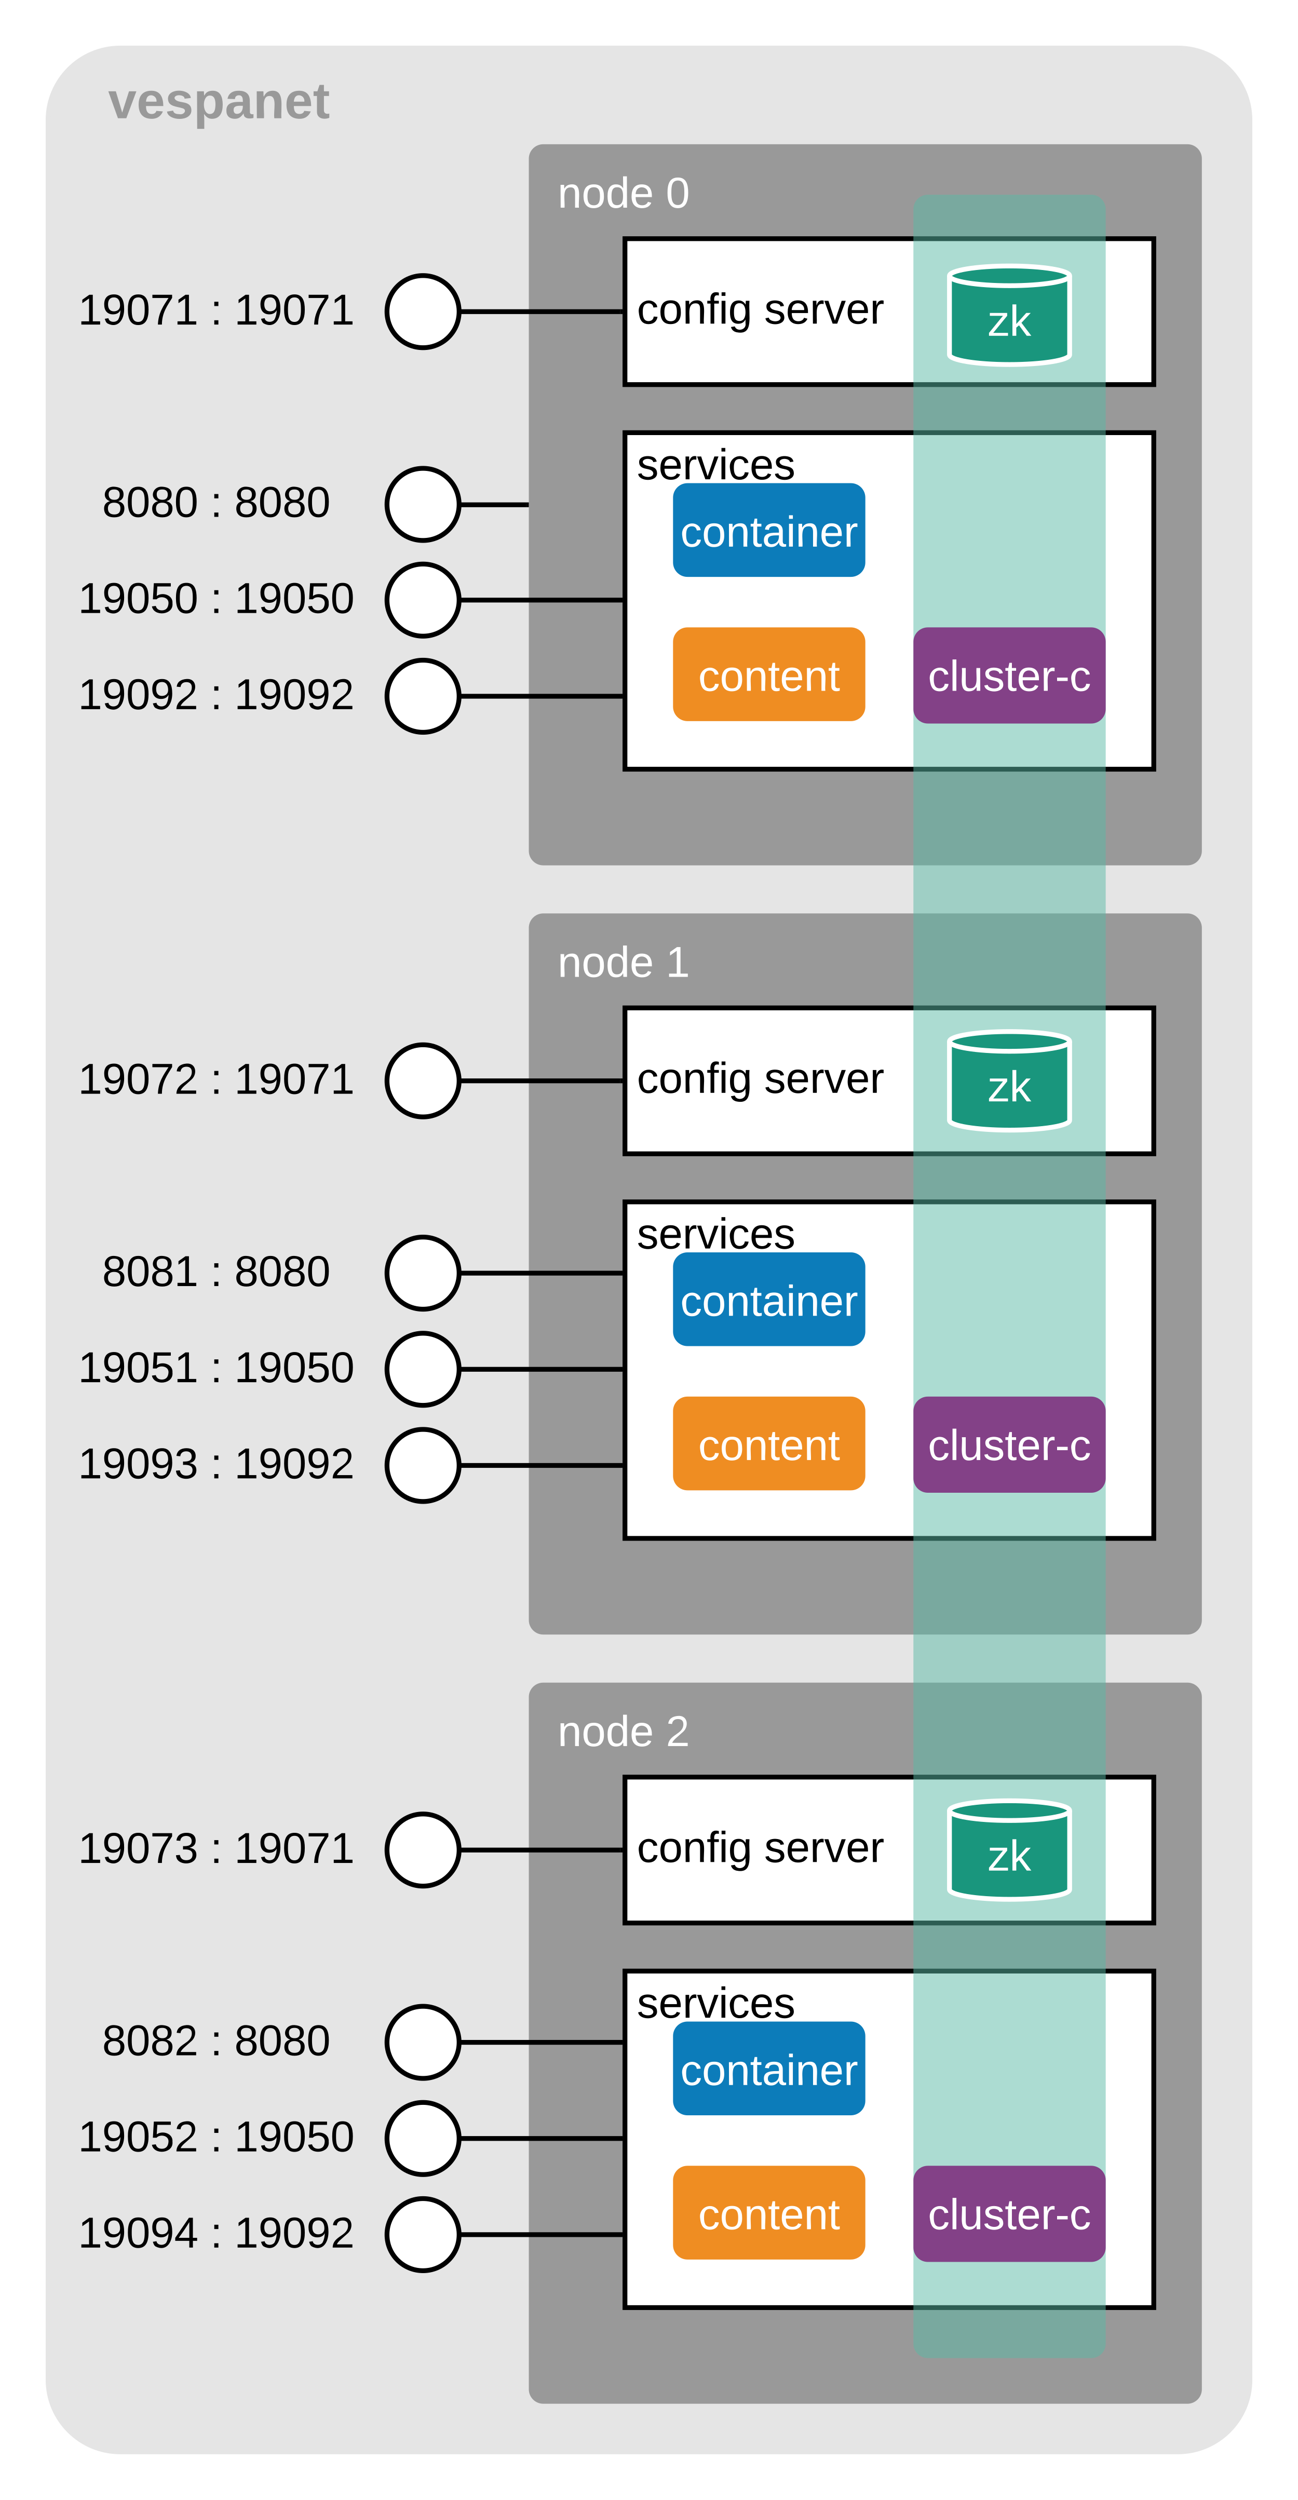 <svg xmlns="http://www.w3.org/2000/svg" xmlns:xlink="http://www.w3.org/1999/xlink" xmlns:lucid="lucid" width="540" height="1040"><g transform="translate(-120 -119)" lucid:page-tab-id="0_0"><path d="M0 0h1870.4v1323.2H0z" fill="#fff"/><path d="M610 139c16.57 0 30 13.43 30 30v940c0 16.57-13.43 30-30 30H170c-16.57 0-30-13.43-30-30V169c0-16.57 13.43-30 30-30z" stroke="#e5e5e5" stroke-width="2" fill="#e5e5e5"/><path d="M340 825c0-3.3 2.7-6 6-6h268c3.3 0 6 2.7 6 6v288c0 3.3-2.7 6-6 6H346c-3.3 0-6-2.7-6-6z" stroke="#000" stroke-opacity="0" stroke-width="3" fill="#999"/><use xlink:href="#a" transform="matrix(1,0,0,1,352,831) translate(0 14.4)"/><use xlink:href="#b" transform="matrix(1,0,0,1,352,831) translate(45 14.4)"/><path d="M340 505c0-3.3 2.7-6 6-6h268c3.3 0 6 2.7 6 6v288c0 3.3-2.7 6-6 6H346c-3.3 0-6-2.7-6-6z" stroke="#000" stroke-opacity="0" stroke-width="3" fill="#999"/><use xlink:href="#a" transform="matrix(1,0,0,1,352,511) translate(0 14.4)"/><use xlink:href="#c" transform="matrix(1,0,0,1,352,511) translate(45 14.4)"/><path d="M340 185c0-3.3 2.7-6 6-6h268c3.3 0 6 2.7 6 6v288c0 3.3-2.7 6-6 6H346c-3.3 0-6-2.7-6-6z" stroke="#000" stroke-opacity="0" stroke-width="3" fill="#999"/><use xlink:href="#a" transform="matrix(1,0,0,1,352,191) translate(0 14.4)"/><use xlink:href="#d" transform="matrix(1,0,0,1,352,191) translate(45 14.4)"/><path d="M380 218.3h220V279H380z" stroke="#000" stroke-width="2" fill="#fff"/><use xlink:href="#e" transform="matrix(1,0,0,1,385,223.303) translate(0 30.337)"/><use xlink:href="#f" transform="matrix(1,0,0,1,385,223.303) translate(52.95 30.337)"/><path d="M160 139h220v47.4H160z" stroke="#000" stroke-opacity="0" stroke-width="2" fill="#fff" fill-opacity="0"/><use xlink:href="#g" transform="matrix(1,0,0,1,165,144) translate(0 24.192)"/><path d="M380 299h220v140H380z" stroke="#000" stroke-width="2" fill="#fff"/><use xlink:href="#h" transform="matrix(1,0,0,1,385,304) translate(0 14.4)"/><path d="M378 248.65h-67.33" stroke="#000" stroke-width="2" fill="none"/><path d="M379 249.65h-1.03v-2H379"/><path d="M311 248.65c0 8.3-6.7 15-15 15-8.28 0-15-6.7-15-15 0-8.28 6.72-15 15-15 8.3 0 15 6.72 15 15z" stroke="#000" stroke-width="2" fill="#fff"/><path d="M140 219h140v60H140z" stroke="#000" stroke-opacity="0" stroke-width="2" fill="#fff" fill-opacity="0"/><use xlink:href="#i" transform="matrix(1,0,0,1,145,224) translate(7.5 30.025)"/><use xlink:href="#j" transform="matrix(1,0,0,1,145,224) translate(62.5 30.025)"/><use xlink:href="#k" transform="matrix(1,0,0,1,145,224) translate(72.5 30.025)"/><path d="M339 329h-28.68" stroke="#000" stroke-width="2" fill="none"/><path d="M340 330h-1.03v-2H340"/><path d="M311 328.84c0 8.28-6.72 15-15 15-8.3 0-15-6.72-15-15 0-8.3 6.7-15 15-15 8.28 0 15 6.7 15 15z" stroke="#000" stroke-width="2" fill="#fff"/><path d="M140 299h140v60H140z" stroke="#000" stroke-opacity="0" stroke-width="2" fill="#fff" fill-opacity="0"/><use xlink:href="#l" transform="matrix(1,0,0,1,145,304) translate(17.5 30.025)"/><use xlink:href="#j" transform="matrix(1,0,0,1,145,304) translate(62.5 30.025)"/><use xlink:href="#m" transform="matrix(1,0,0,1,145,304) translate(72.5 30.025)"/><path d="M378 368.65h-67.33M377.97 368.65H379" stroke="#000" stroke-width="2" fill="none"/><path d="M311 368.65c0 8.3-6.72 15-15 15-8.28 0-15-6.7-15-15 0-8.28 6.72-15 15-15 8.28 0 15 6.72 15 15z" stroke="#000" stroke-width="2" fill="#fff"/><path d="M140 339h140v60H140z" stroke="#000" stroke-opacity="0" stroke-width="2" fill="#fff" fill-opacity="0"/><use xlink:href="#n" transform="matrix(1,0,0,1,145,344) translate(7.5 30.025)"/><use xlink:href="#j" transform="matrix(1,0,0,1,145,344) translate(62.5 30.025)"/><use xlink:href="#o" transform="matrix(1,0,0,1,145,344) translate(72.5 30.025)"/><path d="M378 408.65h-67.33M377.97 408.65H379" stroke="#000" stroke-width="2" fill="none"/><path d="M311 408.65c0 8.3-6.72 15-15 15-8.28 0-15-6.7-15-15 0-8.28 6.72-15 15-15 8.28 0 15 6.72 15 15z" stroke="#000" stroke-width="2" fill="#fff"/><path d="M140 379h140v60H140z" stroke="#000" stroke-opacity="0" stroke-width="2" fill="#fff" fill-opacity="0"/><use xlink:href="#p" transform="matrix(1,0,0,1,145,384) translate(7.5 30.025)"/><use xlink:href="#j" transform="matrix(1,0,0,1,145,384) translate(62.5 30.025)"/><use xlink:href="#q" transform="matrix(1,0,0,1,145,384) translate(72.5 30.025)"/><path d="M380 538.3h220V599H380z" stroke="#000" stroke-width="2" fill="#fff"/><use xlink:href="#e" transform="matrix(1,0,0,1,385,543.303) translate(0 30.337)"/><use xlink:href="#f" transform="matrix(1,0,0,1,385,543.303) translate(52.95 30.337)"/><path d="M380 619h220v140H380z" stroke="#000" stroke-width="2" fill="#fff"/><use xlink:href="#h" transform="matrix(1,0,0,1,385,624) translate(0 14.4)"/><path d="M378 568.65h-67.33" stroke="#000" stroke-width="2" fill="none"/><path d="M379 569.65h-1.03v-2H379"/><path d="M311 568.65c0 8.3-6.7 15-15 15-8.28 0-15-6.7-15-15 0-8.28 6.72-15 15-15 8.3 0 15 6.72 15 15z" stroke="#000" stroke-width="2" fill="#fff"/><path d="M140 539h140v60H140z" stroke="#000" stroke-opacity="0" stroke-width="2" fill="#fff" fill-opacity="0"/><use xlink:href="#r" transform="matrix(1,0,0,1,145,544) translate(7.5 30.025)"/><use xlink:href="#j" transform="matrix(1,0,0,1,145,544) translate(62.5 30.025)"/><use xlink:href="#k" transform="matrix(1,0,0,1,145,544) translate(72.5 30.025)"/><path d="M378 648.65h-67.33M377.97 648.65H379" stroke="#000" stroke-width="2" fill="none"/><path d="M311 648.65c0 8.3-6.72 15-15 15-8.28 0-15-6.7-15-15 0-8.28 6.72-15 15-15 8.28 0 15 6.72 15 15z" stroke="#000" stroke-width="2" fill="#fff"/><path d="M140 619h140v60H140z" stroke="#000" stroke-opacity="0" stroke-width="2" fill="#fff" fill-opacity="0"/><use xlink:href="#s" transform="matrix(1,0,0,1,145,624) translate(17.5 30.025)"/><use xlink:href="#j" transform="matrix(1,0,0,1,145,624) translate(62.5 30.025)"/><use xlink:href="#m" transform="matrix(1,0,0,1,145,624) translate(72.5 30.025)"/><path d="M378 688.65h-67.33M377.97 688.65H379" stroke="#000" stroke-width="2" fill="none"/><path d="M311 688.65c0 8.3-6.72 15-15 15-8.28 0-15-6.7-15-15 0-8.28 6.72-15 15-15 8.28 0 15 6.72 15 15z" stroke="#000" stroke-width="2" fill="#fff"/><path d="M140 659h140v60H140z" stroke="#000" stroke-opacity="0" stroke-width="2" fill="#fff" fill-opacity="0"/><use xlink:href="#t" transform="matrix(1,0,0,1,145,664) translate(7.5 30.025)"/><use xlink:href="#j" transform="matrix(1,0,0,1,145,664) translate(62.5 30.025)"/><use xlink:href="#o" transform="matrix(1,0,0,1,145,664) translate(72.5 30.025)"/><path d="M378 728.65h-67.33M377.97 728.65H379" stroke="#000" stroke-width="2" fill="none"/><path d="M311 728.65c0 8.3-6.72 15-15 15-8.28 0-15-6.7-15-15 0-8.28 6.72-15 15-15 8.28 0 15 6.72 15 15z" stroke="#000" stroke-width="2" fill="#fff"/><path d="M140 699h140v60H140z" stroke="#000" stroke-opacity="0" stroke-width="2" fill="#fff" fill-opacity="0"/><use xlink:href="#u" transform="matrix(1,0,0,1,145,704) translate(7.5 30.025)"/><use xlink:href="#j" transform="matrix(1,0,0,1,145,704) translate(62.5 30.025)"/><use xlink:href="#q" transform="matrix(1,0,0,1,145,704) translate(72.5 30.025)"/><path d="M380 858.3h220V919H380z" stroke="#000" stroke-width="2" fill="#fff"/><use xlink:href="#e" transform="matrix(1,0,0,1,385,863.303) translate(0 30.337)"/><use xlink:href="#f" transform="matrix(1,0,0,1,385,863.303) translate(52.95 30.337)"/><path d="M380 939h220v140H380z" stroke="#000" stroke-width="2" fill="#fff"/><use xlink:href="#h" transform="matrix(1,0,0,1,385,944) translate(0 14.4)"/><path d="M378 888.65h-67.33" stroke="#000" stroke-width="2" fill="none"/><path d="M379 889.65h-1.03v-2H379"/><path d="M311 888.65c0 8.3-6.7 15-15 15-8.28 0-15-6.7-15-15 0-8.28 6.72-15 15-15 8.3 0 15 6.72 15 15z" stroke="#000" stroke-width="2" fill="#fff"/><path d="M140 859h140v60H140z" stroke="#000" stroke-opacity="0" stroke-width="2" fill="#fff" fill-opacity="0"/><use xlink:href="#v" transform="matrix(1,0,0,1,145,864) translate(7.5 30.025)"/><use xlink:href="#j" transform="matrix(1,0,0,1,145,864) translate(62.5 30.025)"/><use xlink:href="#k" transform="matrix(1,0,0,1,145,864) translate(72.5 30.025)"/><path d="M378 968.65h-67.33M377.97 968.65H379" stroke="#000" stroke-width="2" fill="none"/><path d="M311 968.65c0 8.3-6.72 15-15 15-8.28 0-15-6.7-15-15 0-8.28 6.72-15 15-15 8.28 0 15 6.72 15 15z" stroke="#000" stroke-width="2" fill="#fff"/><path d="M140 939h140v60H140z" stroke="#000" stroke-opacity="0" stroke-width="2" fill="#fff" fill-opacity="0"/><use xlink:href="#w" transform="matrix(1,0,0,1,145,944) translate(17.5 30.025)"/><use xlink:href="#j" transform="matrix(1,0,0,1,145,944) translate(62.5 30.025)"/><use xlink:href="#m" transform="matrix(1,0,0,1,145,944) translate(72.5 30.025)"/><path d="M378 1008.65h-67.33M377.97 1008.65H379" stroke="#000" stroke-width="2" fill="none"/><path d="M311 1008.65c0 8.3-6.72 15-15 15-8.28 0-15-6.7-15-15 0-8.28 6.72-15 15-15 8.28 0 15 6.72 15 15z" stroke="#000" stroke-width="2" fill="#fff"/><path d="M140 979h140v60H140z" stroke="#000" stroke-opacity="0" stroke-width="2" fill="#fff" fill-opacity="0"/><use xlink:href="#x" transform="matrix(1,0,0,1,145,984) translate(7.5 30.025)"/><use xlink:href="#j" transform="matrix(1,0,0,1,145,984) translate(62.5 30.025)"/><use xlink:href="#o" transform="matrix(1,0,0,1,145,984) translate(72.5 30.025)"/><path d="M378 1048.65h-67.33M377.97 1048.65H379" stroke="#000" stroke-width="2" fill="none"/><path d="M311 1048.65c0 8.3-6.72 15-15 15-8.28 0-15-6.7-15-15 0-8.28 6.72-15 15-15 8.28 0 15 6.72 15 15z" stroke="#000" stroke-width="2" fill="#fff"/><path d="M140 1019h140v60H140z" stroke="#000" stroke-opacity="0" stroke-width="2" fill="#fff" fill-opacity="0"/><use xlink:href="#y" transform="matrix(1,0,0,1,145,1024) translate(7.5 30.025)"/><use xlink:href="#j" transform="matrix(1,0,0,1,145,1024) translate(62.5 30.025)"/><use xlink:href="#q" transform="matrix(1,0,0,1,145,1024) translate(72.5 30.025)"/><path d="M400 326c0-3.3 2.7-6 6-6h68c3.3 0 6 2.7 6 6v27c0 3.3-2.7 6-6 6h-68c-3.3 0-6-2.7-6-6z" stroke="#000" stroke-opacity="0" stroke-width="3" fill="#0c7cba"/><g><use xlink:href="#z" transform="matrix(1,0,0,1,412,332) translate(-8.95 14.4)"/></g><path d="M400 386c0-3.3 2.7-6 6-6h68c3.3 0 6 2.7 6 6v27c0 3.3-2.7 6-6 6h-68c-3.3 0-6-2.7-6-6z" stroke="#000" stroke-opacity="0" stroke-width="3" fill="#ef8d22"/><g><use xlink:href="#A" transform="matrix(1,0,0,1,412,392) translate(-1.5 14.4)"/></g><path d="M400 646c0-3.3 2.7-6 6-6h68c3.3 0 6 2.7 6 6v27c0 3.3-2.7 6-6 6h-68c-3.3 0-6-2.7-6-6z" stroke="#000" stroke-opacity="0" stroke-width="3" fill="#0c7cba"/><g><use xlink:href="#z" transform="matrix(1,0,0,1,412,652) translate(-8.95 14.4)"/></g><path d="M400 706c0-3.3 2.7-6 6-6h68c3.3 0 6 2.7 6 6v27c0 3.3-2.7 6-6 6h-68c-3.3 0-6-2.7-6-6z" stroke="#000" stroke-opacity="0" stroke-width="3" fill="#ef8d22"/><g><use xlink:href="#A" transform="matrix(1,0,0,1,412,712) translate(-1.5 14.4)"/></g><path d="M400 966c0-3.3 2.7-6 6-6h68c3.3 0 6 2.7 6 6v27c0 3.3-2.7 6-6 6h-68c-3.3 0-6-2.7-6-6z" stroke="#000" stroke-opacity="0" stroke-width="3" fill="#0c7cba"/><g><use xlink:href="#z" transform="matrix(1,0,0,1,412,972) translate(-8.95 14.4)"/></g><path d="M400 1026c0-3.3 2.7-6 6-6h68c3.3 0 6 2.7 6 6v27c0 3.3-2.7 6-6 6h-68c-3.3 0-6-2.7-6-6z" stroke="#000" stroke-opacity="0" stroke-width="3" fill="#ef8d22"/><g><use xlink:href="#A" transform="matrix(1,0,0,1,412,1032) translate(-1.5 14.4)"/></g><path d="M500 206c0-3.3 2.7-6 6-6h68c3.3 0 6 2.7 6 6v888c0 3.3-2.7 6-6 6h-68c-3.3 0-6-2.7-6-6z" stroke="#000" stroke-opacity="0" stroke-width="3" fill="#5abaa7" fill-opacity=".5"/><path d="M565 266.55c0 2.27-11.2 4.1-25 4.1s-25-1.83-25-4.1v-32.8c0-2.26 11.2-4.1 25-4.1s25 1.84 25 4.1z" stroke="#fff" stroke-width="2" fill="#19967d"/><path d="M565 233.75c0 2.27-11.2 4.1-25 4.1s-25-1.83-25-4.1" stroke="#fff" stroke-width="2" fill="none"/><g><use xlink:href="#B" transform="matrix(1,0,0,1,520,242.852) translate(11 15.838)"/></g><path d="M500 386c0-3.3 2.7-6 6-6h68c3.3 0 6 2.7 6 6v28c0 3.3-2.7 6-6 6h-68c-3.3 0-6-2.7-6-6z" stroke="#000" stroke-opacity="0" stroke-width="3" fill="#834187"/><g><use xlink:href="#C" transform="matrix(1,0,0,1,512,392) translate(-5.925 14.4)"/></g><path d="M565 585.05c0 2.27-11.2 4.1-25 4.1s-25-1.83-25-4.1v-32.8c0-2.26 11.2-4.1 25-4.1s25 1.84 25 4.1z" stroke="#fff" stroke-width="2" fill="#19967d"/><path d="M565 552.25c0 2.27-11.2 4.1-25 4.1s-25-1.83-25-4.1" stroke="#fff" stroke-width="2" fill="none"/><g><use xlink:href="#B" transform="matrix(1,0,0,1,520,561.352) translate(11 15.838)"/></g><path d="M500 706c0-3.3 2.7-6 6-6h68c3.3 0 6 2.7 6 6v28c0 3.3-2.7 6-6 6h-68c-3.3 0-6-2.7-6-6z" stroke="#000" stroke-opacity="0" stroke-width="3" fill="#834187"/><g><use xlink:href="#C" transform="matrix(1,0,0,1,512,712) translate(-5.925 14.4)"/></g><path d="M565 905.05c0 2.27-11.2 4.1-25 4.1s-25-1.83-25-4.1v-32.8c0-2.26 11.2-4.1 25-4.1s25 1.84 25 4.1z" stroke="#fff" stroke-width="2" fill="#19967d"/><path d="M565 872.25c0 2.27-11.2 4.1-25 4.1s-25-1.83-25-4.1" stroke="#fff" stroke-width="2" fill="none"/><g><use xlink:href="#B" transform="matrix(1,0,0,1,520,881.352) translate(11 15.838)"/></g><path d="M500 1026c0-3.3 2.7-6 6-6h68c3.3 0 6 2.7 6 6v28c0 3.3-2.7 6-6 6h-68c-3.3 0-6-2.7-6-6z" stroke="#000" stroke-opacity="0" stroke-width="3" fill="#834187"/><g><use xlink:href="#C" transform="matrix(1,0,0,1,512,1032) translate(-5.925 14.4)"/></g><defs><path fill="#fff" d="M117-194c89-4 53 116 60 194h-32v-121c0-31-8-49-39-48C34-167 62-67 57 0H25l-1-190h30c1 10-1 24 2 32 11-22 29-35 61-36" id="D"/><path fill="#fff" d="M100-194c62-1 85 37 85 99 1 63-27 99-86 99S16-35 15-95c0-66 28-99 85-99zM99-20c44 1 53-31 53-75 0-43-8-75-51-75s-53 32-53 75 10 74 51 75" id="E"/><path fill="#fff" d="M85-194c31 0 48 13 60 33l-1-100h32l1 261h-30c-2-10 0-23-3-31C134-8 116 4 85 4 32 4 16-35 15-94c0-66 23-100 70-100zm9 24c-40 0-46 34-46 75 0 40 6 74 45 74 42 0 51-32 51-76 0-42-9-74-50-73" id="F"/><path fill="#fff" d="M100-194c63 0 86 42 84 106H49c0 40 14 67 53 68 26 1 43-12 49-29l28 8c-11 28-37 45-77 45C44 4 14-33 15-96c1-61 26-98 85-98zm52 81c6-60-76-77-97-28-3 7-6 17-6 28h103" id="G"/><g id="a"><use transform="matrix(0.05,0,0,0.05,0,0)" xlink:href="#D"/><use transform="matrix(0.05,0,0,0.05,10,0)" xlink:href="#E"/><use transform="matrix(0.05,0,0,0.05,20,0)" xlink:href="#F"/><use transform="matrix(0.05,0,0,0.05,30,0)" xlink:href="#G"/></g><path fill="#fff" d="M101-251c82-7 93 87 43 132L82-64C71-53 59-42 53-27h129V0H18c2-99 128-94 128-182 0-28-16-43-45-43s-46 15-49 41l-32-3c6-41 34-60 81-64" id="H"/><use transform="matrix(0.05,0,0,0.05,0,0)" xlink:href="#H" id="b"/><path fill="#fff" d="M27 0v-27h64v-190l-56 39v-29l58-41h29v221h61V0H27" id="I"/><use transform="matrix(0.05,0,0,0.05,0,0)" xlink:href="#I" id="c"/><path fill="#fff" d="M101-251c68 0 85 55 85 127S166 4 100 4C33 4 14-52 14-124c0-73 17-127 87-127zm-1 229c47 0 54-49 54-102s-4-102-53-102c-51 0-55 48-55 102 0 53 5 102 54 102" id="J"/><use transform="matrix(0.05,0,0,0.05,0,0)" xlink:href="#J" id="d"/><path d="M96-169c-40 0-48 33-48 73s9 75 48 75c24 0 41-14 43-38l32 2c-6 37-31 61-74 61-59 0-76-41-82-99-10-93 101-131 147-64 4 7 5 14 7 22l-32 3c-4-21-16-35-41-35" id="K"/><path d="M100-194c62-1 85 37 85 99 1 63-27 99-86 99S16-35 15-95c0-66 28-99 85-99zM99-20c44 1 53-31 53-75 0-43-8-75-51-75s-53 32-53 75 10 74 51 75" id="L"/><path d="M117-194c89-4 53 116 60 194h-32v-121c0-31-8-49-39-48C34-167 62-67 57 0H25l-1-190h30c1 10-1 24 2 32 11-22 29-35 61-36" id="M"/><path d="M101-234c-31-9-42 10-38 44h38v23H63V0H32v-167H5v-23h27c-7-52 17-82 69-68v24" id="N"/><path d="M24-231v-30h32v30H24zM24 0v-190h32V0H24" id="O"/><path d="M177-190C167-65 218 103 67 71c-23-6-38-20-44-43l32-5c15 47 100 32 89-28v-30C133-14 115 1 83 1 29 1 15-40 15-95c0-56 16-97 71-98 29-1 48 16 59 35 1-10 0-23 2-32h30zM94-22c36 0 50-32 50-73 0-42-14-75-50-75-39 0-46 34-46 75s6 73 46 73" id="P"/><g id="e"><use transform="matrix(0.05,0,0,0.05,0,0)" xlink:href="#K"/><use transform="matrix(0.05,0,0,0.05,9,0)" xlink:href="#L"/><use transform="matrix(0.05,0,0,0.05,19,0)" xlink:href="#M"/><use transform="matrix(0.05,0,0,0.05,29,0)" xlink:href="#N"/><use transform="matrix(0.05,0,0,0.05,34,0)" xlink:href="#O"/><use transform="matrix(0.05,0,0,0.05,37.95,0)" xlink:href="#P"/></g><path d="M135-143c-3-34-86-38-87 0 15 53 115 12 119 90S17 21 10-45l28-5c4 36 97 45 98 0-10-56-113-15-118-90-4-57 82-63 122-42 12 7 21 19 24 35" id="Q"/><path d="M100-194c63 0 86 42 84 106H49c0 40 14 67 53 68 26 1 43-12 49-29l28 8c-11 28-37 45-77 45C44 4 14-33 15-96c1-61 26-98 85-98zm52 81c6-60-76-77-97-28-3 7-6 17-6 28h103" id="R"/><path d="M114-163C36-179 61-72 57 0H25l-1-190h30c1 12-1 29 2 39 6-27 23-49 58-41v29" id="S"/><path d="M108 0H70L1-190h34L89-25l56-165h34" id="T"/><g id="f"><use transform="matrix(0.05,0,0,0.05,0,0)" xlink:href="#Q"/><use transform="matrix(0.05,0,0,0.05,9,0)" xlink:href="#R"/><use transform="matrix(0.05,0,0,0.05,19,0)" xlink:href="#S"/><use transform="matrix(0.05,0,0,0.05,24.95,0)" xlink:href="#T"/><use transform="matrix(0.05,0,0,0.05,33.95,0)" xlink:href="#R"/><use transform="matrix(0.05,0,0,0.05,43.95,0)" xlink:href="#S"/></g><path fill="#999" d="M128 0H69L1-190h53L99-40l48-150h52" id="U"/><path fill="#999" d="M185-48c-13 30-37 53-82 52C43 2 14-33 14-96s30-98 90-98c62 0 83 45 84 108H66c0 31 8 55 39 56 18 0 30-7 34-22zm-45-69c5-46-57-63-70-21-2 6-4 13-4 21h74" id="V"/><path fill="#999" d="M137-138c1-29-70-34-71-4 15 46 118 7 119 86 1 83-164 76-172 9l43-7c4 19 20 25 44 25 33 8 57-30 24-41C81-84 22-81 20-136c-2-80 154-74 161-7" id="W"/><path fill="#999" d="M135-194c53 0 70 44 70 98 0 56-19 98-73 100-31 1-45-17-59-34 3 33 2 69 2 105H25l-1-265h48c2 10 0 23 3 31 11-24 29-35 60-35zM114-30c33 0 39-31 40-66 0-38-9-64-40-64-56 0-55 130 0 130" id="X"/><path fill="#999" d="M133-34C117-15 103 5 69 4 32 3 11-16 11-54c-1-60 55-63 116-61 1-26-3-47-28-47-18 1-26 9-28 27l-52-2c7-38 36-58 82-57s74 22 75 68l1 82c-1 14 12 18 25 15v27c-30 8-71 5-69-32zm-48 3c29 0 43-24 42-57-32 0-66-3-65 30 0 17 8 27 23 27" id="Y"/><path fill="#999" d="M135-194c87-1 58 113 63 194h-50c-7-57 23-157-34-157-59 0-34 97-39 157H25l-1-190h47c2 12-1 28 3 38 12-26 28-41 61-42" id="Z"/><path fill="#999" d="M115-3C79 11 28 4 28-45v-112H4v-33h27l15-45h31v45h36v33H77v99c-1 23 16 31 38 25v30" id="aa"/><g id="g"><use transform="matrix(0.059,0,0,0.059,0,0)" xlink:href="#U"/><use transform="matrix(0.059,0,0,0.059,11.852,0)" xlink:href="#V"/><use transform="matrix(0.059,0,0,0.059,23.704,0)" xlink:href="#W"/><use transform="matrix(0.059,0,0,0.059,35.556,0)" xlink:href="#X"/><use transform="matrix(0.059,0,0,0.059,48.533,0)" xlink:href="#Y"/><use transform="matrix(0.059,0,0,0.059,60.385,0)" xlink:href="#Z"/><use transform="matrix(0.059,0,0,0.059,73.363,0)" xlink:href="#V"/><use transform="matrix(0.059,0,0,0.059,85.215,0)" xlink:href="#aa"/></g><g id="h"><use transform="matrix(0.05,0,0,0.05,0,0)" xlink:href="#Q"/><use transform="matrix(0.05,0,0,0.05,9,0)" xlink:href="#R"/><use transform="matrix(0.05,0,0,0.05,19,0)" xlink:href="#S"/><use transform="matrix(0.05,0,0,0.05,24.95,0)" xlink:href="#T"/><use transform="matrix(0.05,0,0,0.05,33.95,0)" xlink:href="#O"/><use transform="matrix(0.05,0,0,0.05,37.9,0)" xlink:href="#K"/><use transform="matrix(0.05,0,0,0.05,46.9,0)" xlink:href="#R"/><use transform="matrix(0.05,0,0,0.05,56.9,0)" xlink:href="#Q"/></g><path d="M27 0v-27h64v-190l-56 39v-29l58-41h29v221h61V0H27" id="ab"/><path d="M99-251c64 0 84 50 84 122C183-37 130 33 47-8c-14-7-20-23-25-40l30-5c6 39 69 39 84 7 9-19 16-44 16-74-10 22-31 35-62 35-49 0-73-33-73-83 0-54 28-83 82-83zm-1 141c31-1 51-18 51-49 0-36-14-67-51-67-34 0-49 23-49 58 0 34 15 58 49 58" id="ac"/><path d="M101-251c68 0 85 55 85 127S166 4 100 4C33 4 14-52 14-124c0-73 17-127 87-127zm-1 229c47 0 54-49 54-102s-4-102-53-102c-51 0-55 48-55 102 0 53 5 102 54 102" id="ad"/><path d="M64 0c3-98 48-159 88-221H18v-27h164v26C143-157 98-101 97 0H64" id="ae"/><g id="i"><use transform="matrix(0.05,0,0,0.05,0,0)" xlink:href="#ab"/><use transform="matrix(0.05,0,0,0.05,10,0)" xlink:href="#ac"/><use transform="matrix(0.05,0,0,0.05,20,0)" xlink:href="#ad"/><use transform="matrix(0.05,0,0,0.05,30,0)" xlink:href="#ae"/><use transform="matrix(0.05,0,0,0.05,40,0)" xlink:href="#ab"/></g><path d="M33-154v-36h34v36H33zM33 0v-36h34V0H33" id="af"/><use transform="matrix(0.05,0,0,0.05,0,0)" xlink:href="#af" id="j"/><g id="k"><use transform="matrix(0.05,0,0,0.05,0,0)" xlink:href="#ab"/><use transform="matrix(0.05,0,0,0.05,10,0)" xlink:href="#ac"/><use transform="matrix(0.05,0,0,0.05,20,0)" xlink:href="#ad"/><use transform="matrix(0.05,0,0,0.05,30,0)" xlink:href="#ae"/><use transform="matrix(0.05,0,0,0.05,40,0)" xlink:href="#ab"/></g><path d="M134-131c28 9 52 24 51 62-1 50-34 73-85 73S17-19 16-69c0-36 21-54 49-61-75-25-45-126 34-121 46 3 78 18 79 63 0 33-17 51-44 57zm-34-11c31 1 46-15 46-44 0-28-17-43-47-42-29 0-46 13-45 42 1 28 16 44 46 44zm1 122c35 0 51-18 51-52 0-30-18-46-53-46-33 0-51 17-51 47 0 34 19 51 53 51" id="ag"/><g id="l"><use transform="matrix(0.05,0,0,0.05,0,0)" xlink:href="#ag"/><use transform="matrix(0.05,0,0,0.05,10,0)" xlink:href="#ad"/><use transform="matrix(0.05,0,0,0.05,20,0)" xlink:href="#ag"/><use transform="matrix(0.05,0,0,0.05,30,0)" xlink:href="#ad"/></g><g id="m"><use transform="matrix(0.05,0,0,0.05,0,0)" xlink:href="#ag"/><use transform="matrix(0.05,0,0,0.05,10,0)" xlink:href="#ad"/><use transform="matrix(0.05,0,0,0.05,20,0)" xlink:href="#ag"/><use transform="matrix(0.05,0,0,0.05,30,0)" xlink:href="#ad"/></g><path d="M54-142c48-35 137-8 131 61C196 18 31 33 14-55l32-4c7 23 22 37 52 37 35-1 51-22 54-58 4-55-73-65-99-34H22l8-134h141v27H59" id="ah"/><g id="n"><use transform="matrix(0.05,0,0,0.05,0,0)" xlink:href="#ab"/><use transform="matrix(0.05,0,0,0.05,10,0)" xlink:href="#ac"/><use transform="matrix(0.05,0,0,0.05,20,0)" xlink:href="#ad"/><use transform="matrix(0.05,0,0,0.05,30,0)" xlink:href="#ah"/><use transform="matrix(0.05,0,0,0.05,40,0)" xlink:href="#ad"/></g><g id="o"><use transform="matrix(0.05,0,0,0.05,0,0)" xlink:href="#ab"/><use transform="matrix(0.05,0,0,0.05,10,0)" xlink:href="#ac"/><use transform="matrix(0.05,0,0,0.05,20,0)" xlink:href="#ad"/><use transform="matrix(0.05,0,0,0.05,30,0)" xlink:href="#ah"/><use transform="matrix(0.05,0,0,0.05,40,0)" xlink:href="#ad"/></g><path d="M101-251c82-7 93 87 43 132L82-64C71-53 59-42 53-27h129V0H18c2-99 128-94 128-182 0-28-16-43-45-43s-46 15-49 41l-32-3c6-41 34-60 81-64" id="ai"/><g id="p"><use transform="matrix(0.05,0,0,0.05,0,0)" xlink:href="#ab"/><use transform="matrix(0.05,0,0,0.05,10,0)" xlink:href="#ac"/><use transform="matrix(0.05,0,0,0.05,20,0)" xlink:href="#ad"/><use transform="matrix(0.05,0,0,0.05,30,0)" xlink:href="#ac"/><use transform="matrix(0.05,0,0,0.05,40,0)" xlink:href="#ai"/></g><g id="q"><use transform="matrix(0.05,0,0,0.05,0,0)" xlink:href="#ab"/><use transform="matrix(0.05,0,0,0.05,10,0)" xlink:href="#ac"/><use transform="matrix(0.05,0,0,0.05,20,0)" xlink:href="#ad"/><use transform="matrix(0.05,0,0,0.05,30,0)" xlink:href="#ac"/><use transform="matrix(0.05,0,0,0.05,40,0)" xlink:href="#ai"/></g><g id="r"><use transform="matrix(0.05,0,0,0.05,0,0)" xlink:href="#ab"/><use transform="matrix(0.05,0,0,0.05,10,0)" xlink:href="#ac"/><use transform="matrix(0.05,0,0,0.05,20,0)" xlink:href="#ad"/><use transform="matrix(0.05,0,0,0.05,30,0)" xlink:href="#ae"/><use transform="matrix(0.05,0,0,0.05,40,0)" xlink:href="#ai"/></g><g id="s"><use transform="matrix(0.05,0,0,0.05,0,0)" xlink:href="#ag"/><use transform="matrix(0.05,0,0,0.05,10,0)" xlink:href="#ad"/><use transform="matrix(0.05,0,0,0.05,20,0)" xlink:href="#ag"/><use transform="matrix(0.05,0,0,0.05,30,0)" xlink:href="#ab"/></g><g id="t"><use transform="matrix(0.05,0,0,0.05,0,0)" xlink:href="#ab"/><use transform="matrix(0.05,0,0,0.05,10,0)" xlink:href="#ac"/><use transform="matrix(0.05,0,0,0.05,20,0)" xlink:href="#ad"/><use transform="matrix(0.05,0,0,0.05,30,0)" xlink:href="#ah"/><use transform="matrix(0.05,0,0,0.05,40,0)" xlink:href="#ab"/></g><path d="M126-127c33 6 58 20 58 59 0 88-139 92-164 29-3-8-5-16-6-25l32-3c6 27 21 44 54 44 32 0 52-15 52-46 0-38-36-46-79-43v-28c39 1 72-4 72-42 0-27-17-43-46-43-28 0-47 15-49 41l-32-3c6-42 35-63 81-64 48-1 79 21 79 65 0 36-21 52-52 59" id="aj"/><g id="u"><use transform="matrix(0.05,0,0,0.05,0,0)" xlink:href="#ab"/><use transform="matrix(0.05,0,0,0.05,10,0)" xlink:href="#ac"/><use transform="matrix(0.05,0,0,0.05,20,0)" xlink:href="#ad"/><use transform="matrix(0.05,0,0,0.05,30,0)" xlink:href="#ac"/><use transform="matrix(0.05,0,0,0.05,40,0)" xlink:href="#aj"/></g><g id="v"><use transform="matrix(0.05,0,0,0.05,0,0)" xlink:href="#ab"/><use transform="matrix(0.05,0,0,0.05,10,0)" xlink:href="#ac"/><use transform="matrix(0.05,0,0,0.05,20,0)" xlink:href="#ad"/><use transform="matrix(0.05,0,0,0.05,30,0)" xlink:href="#ae"/><use transform="matrix(0.05,0,0,0.05,40,0)" xlink:href="#aj"/></g><g id="w"><use transform="matrix(0.05,0,0,0.05,0,0)" xlink:href="#ag"/><use transform="matrix(0.05,0,0,0.05,10,0)" xlink:href="#ad"/><use transform="matrix(0.05,0,0,0.05,20,0)" xlink:href="#ag"/><use transform="matrix(0.05,0,0,0.05,30,0)" xlink:href="#ai"/></g><g id="x"><use transform="matrix(0.05,0,0,0.05,0,0)" xlink:href="#ab"/><use transform="matrix(0.05,0,0,0.05,10,0)" xlink:href="#ac"/><use transform="matrix(0.05,0,0,0.05,20,0)" xlink:href="#ad"/><use transform="matrix(0.05,0,0,0.05,30,0)" xlink:href="#ah"/><use transform="matrix(0.05,0,0,0.05,40,0)" xlink:href="#ai"/></g><path d="M155-56V0h-30v-56H8v-25l114-167h33v167h35v25h-35zm-30-156c-27 46-58 90-88 131h88v-131" id="ak"/><g id="y"><use transform="matrix(0.05,0,0,0.05,0,0)" xlink:href="#ab"/><use transform="matrix(0.05,0,0,0.05,10,0)" xlink:href="#ac"/><use transform="matrix(0.05,0,0,0.05,20,0)" xlink:href="#ad"/><use transform="matrix(0.05,0,0,0.05,30,0)" xlink:href="#ac"/><use transform="matrix(0.05,0,0,0.05,40,0)" xlink:href="#ak"/></g><path fill="#fff" d="M96-169c-40 0-48 33-48 73s9 75 48 75c24 0 41-14 43-38l32 2c-6 37-31 61-74 61-59 0-76-41-82-99-10-93 101-131 147-64 4 7 5 14 7 22l-32 3c-4-21-16-35-41-35" id="al"/><path fill="#fff" d="M59-47c-2 24 18 29 38 22v24C64 9 27 4 27-40v-127H5v-23h24l9-43h21v43h35v23H59v120" id="am"/><path fill="#fff" d="M141-36C126-15 110 5 73 4 37 3 15-17 15-53c-1-64 63-63 125-63 3-35-9-54-41-54-24 1-41 7-42 31l-33-3c5-37 33-52 76-52 45 0 72 20 72 64v82c-1 20 7 32 28 27v20c-31 9-61-2-59-35zM48-53c0 20 12 33 32 33 41-3 63-29 60-74-43 2-92-5-92 41" id="an"/><path fill="#fff" d="M24-231v-30h32v30H24zM24 0v-190h32V0H24" id="ao"/><path fill="#fff" d="M114-163C36-179 61-72 57 0H25l-1-190h30c1 12-1 29 2 39 6-27 23-49 58-41v29" id="ap"/><g id="z"><use transform="matrix(0.05,0,0,0.05,0,0)" xlink:href="#al"/><use transform="matrix(0.05,0,0,0.05,9,0)" xlink:href="#E"/><use transform="matrix(0.05,0,0,0.05,19,0)" xlink:href="#D"/><use transform="matrix(0.05,0,0,0.05,29,0)" xlink:href="#am"/><use transform="matrix(0.05,0,0,0.05,34,0)" xlink:href="#an"/><use transform="matrix(0.05,0,0,0.05,44,0)" xlink:href="#ao"/><use transform="matrix(0.05,0,0,0.05,47.95,0)" xlink:href="#D"/><use transform="matrix(0.05,0,0,0.05,57.95,0)" xlink:href="#G"/><use transform="matrix(0.05,0,0,0.05,67.95,0)" xlink:href="#ap"/></g><g id="A"><use transform="matrix(0.05,0,0,0.05,0,0)" xlink:href="#al"/><use transform="matrix(0.05,0,0,0.05,9,0)" xlink:href="#E"/><use transform="matrix(0.05,0,0,0.05,19,0)" xlink:href="#D"/><use transform="matrix(0.05,0,0,0.05,29,0)" xlink:href="#am"/><use transform="matrix(0.05,0,0,0.05,34,0)" xlink:href="#G"/><use transform="matrix(0.05,0,0,0.05,44,0)" xlink:href="#D"/><use transform="matrix(0.05,0,0,0.05,54,0)" xlink:href="#am"/></g><path fill="#fff" d="M9 0v-24l116-142H16v-24h144v24L44-24h123V0H9" id="aq"/><path fill="#fff" d="M143 0L79-87 56-68V0H24v-261h32v163l83-92h37l-77 82L181 0h-38" id="ar"/><g id="B"><use transform="matrix(0.05,0,0,0.05,0,0)" xlink:href="#aq"/><use transform="matrix(0.05,0,0,0.05,9,0)" xlink:href="#ar"/></g><path fill="#fff" d="M24 0v-261h32V0H24" id="as"/><path fill="#fff" d="M84 4C-5 8 30-112 23-190h32v120c0 31 7 50 39 49 72-2 45-101 50-169h31l1 190h-30c-1-10 1-25-2-33-11 22-28 36-60 37" id="at"/><path fill="#fff" d="M135-143c-3-34-86-38-87 0 15 53 115 12 119 90S17 21 10-45l28-5c4 36 97 45 98 0-10-56-113-15-118-90-4-57 82-63 122-42 12 7 21 19 24 35" id="au"/><path fill="#fff" d="M16-82v-28h88v28H16" id="av"/><g id="C"><use transform="matrix(0.05,0,0,0.05,0,0)" xlink:href="#al"/><use transform="matrix(0.05,0,0,0.05,9,0)" xlink:href="#as"/><use transform="matrix(0.05,0,0,0.05,12.95,0)" xlink:href="#at"/><use transform="matrix(0.05,0,0,0.05,22.95,0)" xlink:href="#au"/><use transform="matrix(0.05,0,0,0.05,31.95,0)" xlink:href="#am"/><use transform="matrix(0.05,0,0,0.05,36.95,0)" xlink:href="#G"/><use transform="matrix(0.05,0,0,0.05,46.95,0)" xlink:href="#ap"/><use transform="matrix(0.05,0,0,0.05,52.9,0)" xlink:href="#av"/><use transform="matrix(0.05,0,0,0.05,58.85,0)" xlink:href="#al"/></g></defs></g></svg>
